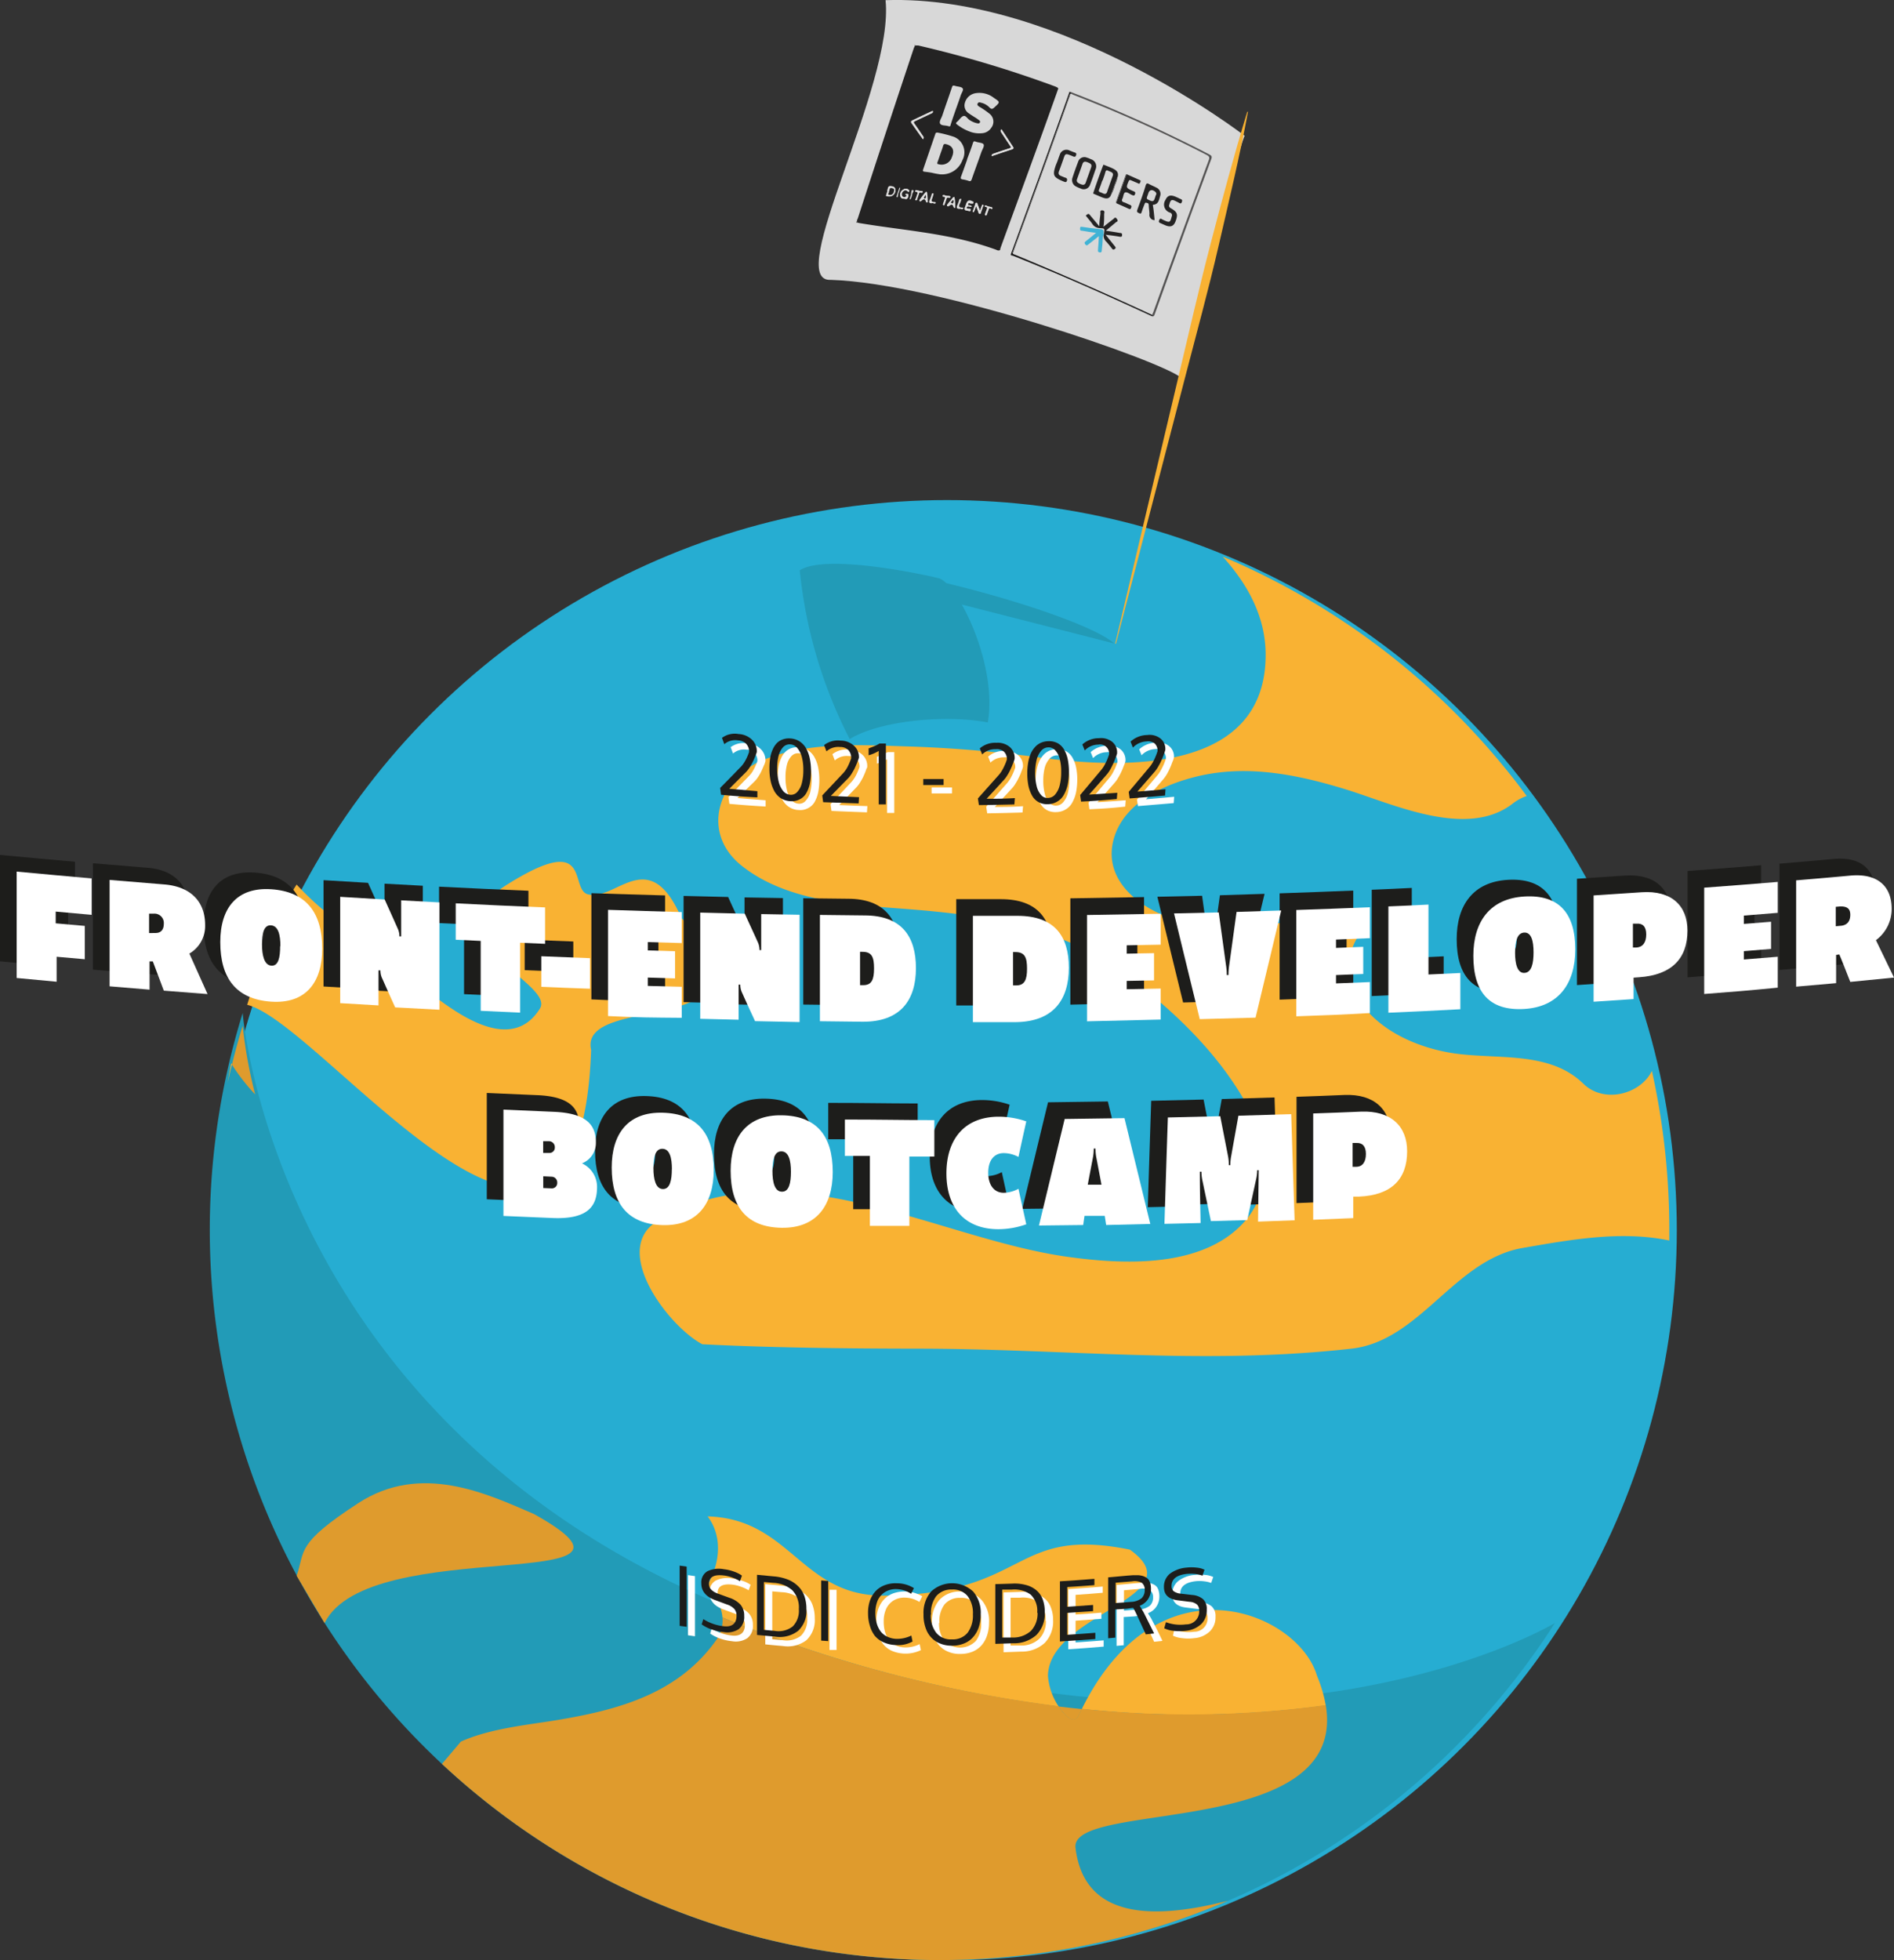 <svg id="Capa_1" data-name="Capa 1" xmlns="http://www.w3.org/2000/svg" viewBox="0 0 227.42 235.28"><rect x="0" y="0" width="227.42" height="235.28" fill="#333333" stroke="none"/><defs><style>.cls-1{fill:#26add2;}.cls-2{fill:#229bb7;}.cls-3{fill:#f9b233;}.cls-4{fill:#df9b2d;}.cls-5{fill:#d8d8d8;}.cls-6{fill:#242323;}.cls-7{fill:#545353;}.cls-8{fill:#100f0f;}.cls-9{fill:#e1e0e0;}.cls-10{fill:#40b3d5;}.cls-11{fill:#1d1d1b;}.cls-12{fill:#fff;}</style></defs><circle class="cls-1" cx="113.71" cy="147.65" r="87.63"/><path class="cls-2" d="M263.25,625.67a87.65,87.65,0,0,1-157.56-73.21s4,51.84,63.1,73.21S263.25,625.67,263.25,625.67Z" transform="translate(-76.55 -430.87)"/><path class="cls-3" d="M160.88,592.21c8.14.42,17.53.52,25.69.53,17.94,0,34.44,2,52.25,0,8.22-.92,12.33-10.6,20.47-12.07,5.77-1,11.89-2.13,17.7-.91,0-.43,0-.86,0-1.3a88,88,0,0,0-2.09-19.06c-1.34,2.78-5.74,4-8.25,1.52-4.12-4-10.48-2.83-15.73-3.66-4.25-.67-9-2.75-11.35-6.6a6.88,6.88,0,0,1,1.16-8.71l.16-.15a15.69,15.69,0,0,0-4-.57c-6.91-.05-13.35,2.16-20.15-.32-4-1.48-7.88-4.89-6.38-9.61,1.33-4.19,6.06-6.32,10-7.26,6-1.42,12-.2,17.74,1.56s14.58,6,20.1,1.71a5.57,5.57,0,0,1,1.67-.9,87.88,87.88,0,0,0-36.51-28.74c3.06,3.38,5.12,7.24,5.16,11.66.11,14.28-16.8,13.81-26.73,12.51a154.28,154.28,0,0,0-15.62-1.36c-5.88-.17-12.6-.69-18.15,1.68-5.32,2.28-7.33,8.71-2.41,12.62,5.76,4.57,14.1,4.71,21,5.29,8.91.75,17.53,2.2,24.89,7.62,5.33,3.93,10.41,8.67,13.92,14.33,2.95,4.75,4.62,11.27.28,15.78-5.08,5.3-14.36,4.84-21,3.91-15.66-2.19-33.82-13.37-49.16-4.32C149.78,580.82,156.8,590.06,160.88,592.21Z" transform="translate(-76.55 -430.87)"/><path class="cls-4" d="M140.67,612.59c-5.66-2.44-13.57-6.21-21.1-1.31s-6.36,5.68-7.4,8.72c.12.18,3.23,5.49,3.35,5.67C120.89,614.85,158.44,622.48,140.67,612.59Z" transform="translate(-76.55 -430.87)"/><path class="cls-3" d="M104.31,558.49c-.16.77-.29,1.54-.43,2.31.16-.73.34-1.45.52-2.18Z" transform="translate(-76.55 -430.87)"/><path class="cls-3" d="M147.53,556.89c-1.61-7.11,24.09-1,10.83-15.86-3.87-8.9-7.82-2-11.18-2.81-2.36-.55.66-7.69-9.71-1.2s5.84,11.79,3.91,14.9c-2.88,4.63-8,1.84-11.29-.47-5-3.54-10.06-7.45-14.78-11.41a35.47,35.47,0,0,1-3.14-3s-2.58,3.52-5.94,14.43C115.45,553.72,146.11,596.13,147.53,556.89Z" transform="translate(-76.55 -430.87)"/><path class="cls-3" d="M235.74,635.56a16.83,16.83,0,0,0-1.06-3.58c-2.23-7.6-19-14.64-28.23,4A121.45,121.45,0,0,0,235.74,635.56Z" transform="translate(-76.55 -430.87)"/><path class="cls-3" d="M203.67,635.69a7.64,7.64,0,0,1-1.29-3.71c.21-7.56,17.8-9.41,9.84-15.12-14.25-2.87-12,5.34-29.46,5.52-10,.11-11.24-9.22-21.24-9.51,1.84,2.44,1.51,5.77-.16,8.46A5.46,5.46,0,0,1,163.3,625c1.77.74,3.61,1.45,5.49,2.14A159,159,0,0,0,203.67,635.69Z" transform="translate(-76.55 -430.87)"/><path class="cls-4" d="M206.05,636.81c.13-.28.27-.54.4-.81-.91-.09-1.84-.2-2.78-.31C204.52,637,205.56,637.86,206.05,636.81Z" transform="translate(-76.55 -430.87)"/><path class="cls-4" d="M105.69,554c-.48,1.53-.9,3.08-1.29,4.65a24.3,24.3,0,0,0,2.79,3.58A57,57,0,0,1,105.69,554Z" transform="translate(-76.55 -430.87)"/><path class="cls-4" d="M143.89,637.24c-3.51.62-8.33,1-12,2.66l-2.27,2.68A87.66,87.66,0,0,0,224,659c-8.42,2.15-17.25,2.51-18.31-6.35-.69-5.8,32.78-.93,30.05-17.13a121.45,121.45,0,0,1-29.29.44c-.13.27-.27.53-.4.81-.49,1.05-1.53.22-2.38-1.12a159,159,0,0,1-34.88-8.51c-1.88-.69-3.72-1.4-5.49-2.14a4.07,4.07,0,0,1-.73,2.69C158.09,634,151.18,636,143.89,637.24Z" transform="translate(-76.55 -430.87)"/><path class="cls-5" d="M226,447.17s-22-17-43.12-16.28c1.07,10.22-12.36,33.91-6.57,33.57,12.81.4,40,9.83,42.08,11.77C218.43,476.23,225,449.14,226,447.17Z" transform="translate(-76.55 -430.87)"/><path class="cls-3" d="M210.45,508.13l7.59-32c1.27-5.33,2.48-10.67,3.87-16s2.8-10.59,4.4-15.84l.09,0c-1,5.39-2.29,10.72-3.52,16.06s-2.69,10.63-4.06,15.93l-8.27,31.83Z" transform="translate(-76.55 -430.87)"/><path class="cls-2" d="M172.58,499.32a56.48,56.48,0,0,0,6,20.26c3.42-2.14,11.27-3,16.58-2,1.24-7.16-3.88-17.17-6.05-17.34C189.16,500.21,175.94,497.15,172.58,499.32Z" transform="translate(-76.55 -430.87)"/><path class="cls-2" d="M210.36,508.11c-4.25-3.76-31.54-11-34.25-8.75" transform="translate(-76.55 -430.87)"/><path class="cls-2" d="M210.36,508.11" transform="translate(-76.55 -430.87)"/><path class="cls-2" d="M176.11,499.36" transform="translate(-76.55 -430.87)"/><g id="yCNl5o.tif"><path class="cls-6" d="M196.43,460.93c-.09,0-.19-.05-.28-.09-5.5-2-11-2.28-16.43-3.2l-.27-.06,0-.14c0-.1,0-.2.08-.3q3.36-10.35,6.74-20.47l.12-.29.08-.05.06,0,.28,0a135.26,135.26,0,0,1,16.47,4.93l.27.13,0,.07,0-.05c.15.11,0,.21,0,.29-2.29,6.47-4.59,12.68-6.89,19,0,.08,0,.24-.17.22v-.06Zm-7.93-9.31v0a9.12,9.12,0,0,0,.91.17,2.61,2.61,0,0,0,2.7-1.69,2,2,0,0,0-1-2.8,14.77,14.77,0,0,0-2-.52c-.18,0-.22.05-.26.19l-1.45,4.23c-.08.21,0,.26.17.28S188.22,451.56,188.5,451.62Zm4.68-4.89a3.18,3.18,0,0,0,1.28.13,1.43,1.43,0,0,0,1.12-.66,1.2,1.2,0,0,0-.19-1.66,10,10,0,0,0-1.28-.88c-.12-.09-.27-.19-.16-.38s.27-.12.41-.08a2,2,0,0,1,1,.57c.22.22.35.21.58,0,.71-.65.72-.64-.06-1.16a2.8,2.8,0,0,0-2.15-.56,1.58,1.58,0,0,0-1.31,1.12,1.12,1.12,0,0,0,.5,1.33c.23.17.48.32.72.47s.32.21.47.33a.2.2,0,0,1,.1.27c-.07.13-.19.12-.3.1a2.56,2.56,0,0,1-.93-.39c-.26-.15-.45-.56-.73-.49s-.49.45-.75.67-.14.26,0,.38A5.6,5.6,0,0,0,193.18,446.73Zm-1.76-3c.15-.44.32-.89.46-1.33s.4-.71.26-.92-.59-.2-.9-.3-.32,0-.4.21c-.37,1.11-.77,2.22-1.14,3.33-.11.33-.42.75-.26,1s.61.18.93.28.28,0,.34-.2C190.94,445.08,191.18,444.4,191.42,443.72Zm1.25,6.32c-.24.67-.47,1.34-.72,2-.07.2-.06.31.17.35a4.21,4.21,0,0,1,.74.18c.22.08.3,0,.37-.2.38-1.09.78-2.17,1.16-3.26.11-.31.37-.69.27-.91s-.61-.21-.92-.33-.3,0-.38.19C193.15,448.73,192.9,449.38,192.67,450Zm4.13-3.66c-.19.18-.06.3,0,.43.35.52.69,1.05,1.05,1.58.13.17.09.22-.1.28-.63.19-1.25.41-1.88.63-.14.05-.29.08-.25.31.82-.29,1.63-.56,2.43-.82.24-.07.2-.2.09-.35Zm-9.43,1.2c.17-.21.06-.31,0-.42-.34-.49-.68-1-1-1.45-.13-.17-.09-.24.12-.33l1.83-.86c.14-.07.32-.11.26-.35-.81.37-1.6.75-2.4,1.13-.21.1-.24.21-.12.37C186.46,446.3,186.9,446.93,187.37,447.58Zm6.38,8c.13.33.21.56.3.8,0,.06.06.14.15.13s.1-.09.13-.15l.25-.72c0-.08.08-.18,0-.21s-.13.09-.15.16-.12.31-.21.55l-.3-.79c0-.07,0-.15-.13-.15s-.11.08-.13.15l-.27.76c0,.07-.06.15,0,.18s.13-.05.15-.12Zm-10.63-1.83-.13.4c0,.09-.07.2,0,.22a1.05,1.05,0,0,0,.61,0,.76.76,0,0,0,.46-.71c0-.39-.31-.46-.62-.47s-.22.32-.33.47S183.13,453.75,183.12,453.78Zm2.18.37c-.15.19.3.1.06.3a.31.31,0,0,1-.46,0,.43.43,0,0,1,.09-.58.35.35,0,0,1,.5-.06c.06,0,.08.21.2.07s0-.17-.07-.23a.48.48,0,0,0-.61,0,.67.67,0,0,0-.37.64c0,.26.12.45.39.44s.34.1.43,0a.6.6,0,0,0,.16-.5C185.59,454.11,185.41,454.12,185.3,454.15Zm7.92,1.51c0-.09-.1-.09-.15-.12s-.35,0-.28-.22.24-.06.36-.07a.33.33,0,0,1,.14,0c.07,0,.13,0,.15-.08s0-.07-.08-.1c-.43-.24-.65-.16-.82.32a3.59,3.59,0,0,1-.12.35c-.12.23,0,.33.2.34s.38.21.48,0-.24-.12-.37-.17-.14-.1-.1-.21.11-.14.23-.11S193.07,455.77,193.22,455.66Zm-5.29-.59c0-.35,0-.7-.05-1,0-.16-.15-.12-.24,0s-.42.54-.63.81c0,.05-.1.12,0,.16s.12,0,.19-.05c.3-.26.45-.23.57.1,0,.06,0,.1.11.11A.08.08,0,0,0,187.93,455.07Zm3.31.64c0-.35,0-.68-.05-1s-.13-.17-.25,0l-.63.78s-.1.1,0,.15.11,0,.17,0c.36-.26.46-.24.59.11,0,.06.05.11.12.11S191.25,455.75,191.24,455.71Zm-1-1.32-.32-.07c-.06,0-.13,0-.16.06s0,.12.09.12c.32,0,.19.2.13.38s-.12.33-.17.5,0,.12.05.14.11,0,.13-.11l.21-.61c0-.09,0-.2.19-.19s.24.11.28-.06-.16-.09-.25-.13A1.13,1.13,0,0,0,190.21,454.39Zm5.06,1.29c-.1,0-.19-.07-.29-.09s-.15-.07-.19,0,0,.13.11.14c.23,0,.17.18.12.32s-.14.36-.2.54,0,.12.06.15.11,0,.14-.09.15-.4.22-.61,0-.17.17-.14.24.14.28,0-.19-.12-.28-.18Zm-8.34-1.89-.31-.06c-.07,0-.16,0-.19.07s0,.12.12.12.19.11.12.27-.12.34-.17.51-.13.22,0,.23.14-.13.17-.22.13-.36.18-.54.08-.18.22-.16.2.07.23-.08-.11-.09-.19-.11A1.33,1.33,0,0,0,186.93,453.79Zm1.49,1.47.11,0c.12,0,.27.15.34,0s-.17-.11-.28-.12-.27-.11-.17-.33a5.62,5.62,0,0,0,.19-.58c0-.06,0-.12,0-.13s-.12,0-.15.1a4.83,4.83,0,0,1-.22.64C188.05,455.14,188.13,455.28,188.42,455.26Zm3.31.66a1.31,1.31,0,0,0,.22,0c.08,0,.19.12.24,0s-.11-.11-.18-.12c-.36,0-.37-.19-.24-.46a2.35,2.35,0,0,0,.15-.42c0-.07.05-.15,0-.17s-.12.06-.15.13a5.12,5.12,0,0,1-.21.59C191.35,455.79,191.45,455.92,191.73,455.92Zm-5.8-1.75-.16.5c0,.06-.05.13,0,.15s.11-.05.13-.11a2.32,2.32,0,0,0,.15-.47c0-.19.3-.46.08-.54S186,454,185.93,454.17Zm-1.48-.17.15-.48s0-.1,0-.11-.1,0-.11.09c-.11.31-.22.63-.32.95,0,.05,0,.1.05.11s.09,0,.11-.08S184.39,454.16,184.45,454Z" transform="translate(-76.55 -430.87)"/><path class="cls-7" d="M204.92,442c0-.07,0-.14.09-.12a1.42,1.42,0,0,1,.29.1,167.08,167.08,0,0,1,16.44,7.42c.31.16.36.27.25.56q-3.41,9.21-6.79,18.63c-.09.25-.17.32-.47.18-5.5-2.55-11-5-16.56-7.2-.09,0-.23,0-.27-.17l.43.16c5.43,2.19,10.87,4.59,16.29,7.08a1,1,0,0,0,.28.12c.17,0,0-.09,0-.12s.1-.22.14-.33q3.33-9.23,6.67-18.27c.11-.32,0-.42-.28-.58a163,163,0,0,0-15.95-7.19l-.34-.16C205.11,442,205,442,204.92,442Z" transform="translate(-76.55 -430.87)"/><path class="cls-8" d="M214.92,468.68s.15.14,0,.12a1,1,0,0,1-.28-.12c-5.42-2.49-10.86-4.89-16.29-7.08l-.43-.16a2.17,2.17,0,0,1,.07-.24c2.29-6.29,4.58-12.51,6.87-19a1.67,1.67,0,0,1,.08-.2c.12-.06.19,0,.24.11h-.09c-.14.1-.15.27-.21.41-2.21,6.24-4.43,12.28-6.65,18.36,0,.12-.13.23-.08.37s.17.15.27.19C203.91,463.72,209.43,466.13,214.92,468.68Z" transform="translate(-76.55 -430.87)"/><path class="cls-6" d="M186.37,436.31c0-.09.07-.05.11,0l-.06,0Z" transform="translate(-76.55 -430.87)"/><path class="cls-8" d="M203.57,441.42l0,.05,0-.07Z" transform="translate(-76.55 -430.87)"/><path class="cls-8" d="M186.37,436.31l0,0-.08.05Z" transform="translate(-76.55 -430.87)"/><path class="cls-8" d="M179.4,457.44l0,.14h0l-.06-.06Z" transform="translate(-76.55 -430.87)"/><path class="cls-8" d="M196.43,460.93l.06,0V461Z" transform="translate(-76.55 -430.87)"/><path class="cls-6" d="M179.38,457.52l.06.06C179.39,457.59,179.35,457.6,179.38,457.52Z" transform="translate(-76.55 -430.87)"/><path class="cls-9" d="M196.8,446.38l1.36,2.06c.11.15.15.28-.09.35-.8.26-1.61.53-2.43.82,0-.23.11-.26.25-.31.63-.22,1.25-.44,1.88-.63.19-.06.23-.11.1-.28-.36-.53-.7-1.06-1.05-1.58C196.74,446.68,196.61,446.56,196.8,446.38Z" transform="translate(-76.55 -430.87)"/><path class="cls-9" d="M187.37,447.58c-.47-.65-.91-1.28-1.37-1.91-.12-.16-.09-.27.12-.37.8-.38,1.59-.76,2.4-1.13.06.24-.12.28-.26.35l-1.83.86c-.21.09-.25.16-.12.33.36.47.7,1,1,1.45C187.43,447.27,187.54,447.37,187.37,447.58Z" transform="translate(-76.55 -430.87)"/><path class="cls-9" d="M193.75,455.61l-.21.59c0,.07-.06.15-.15.12s-.07-.11,0-.18l.27-.76c0-.07,0-.16.13-.15s.1.08.13.15l.3.79c.09-.24.14-.4.21-.55s0-.19.15-.16.07.13,0,.21l-.25.72c0,.06,0,.15-.13.15s-.12-.07-.15-.13C194,456.17,193.88,455.94,193.75,455.61Z" transform="translate(-76.55 -430.87)"/><path class="cls-9" d="M183.12,453.78s0-.06,0-.08,0-.48.33-.47.6.08.62.47a.76.76,0,0,1-.46.71,1.05,1.05,0,0,1-.61,0c-.11,0-.07-.13,0-.22Zm.16.06c.11.11-.28.36.06.42a.45.45,0,0,0,.53-.35c.08-.25,0-.41-.24-.46S183.42,453.7,183.28,453.84Z" transform="translate(-76.55 -430.87)"/><path class="cls-9" d="M185.3,454.15c.11,0,.29,0,.32.06a.6.6,0,0,1-.16.5c-.09.09-.28,0-.43,0s-.38-.18-.39-.44a.67.67,0,0,1,.37-.64.48.48,0,0,1,.61,0c.06.06.16.13.07.23s-.14,0-.2-.07a.35.35,0,0,0-.5.06.43.43,0,0,0-.09.58.31.31,0,0,0,.46,0C185.6,454.25,185.15,454.34,185.3,454.15Z" transform="translate(-76.55 -430.87)"/><path class="cls-9" d="M193.22,455.66c-.15.11-.26,0-.36,0s-.19,0-.23.11,0,.17.1.21.43,0,.37.17-.31,0-.48,0-.32-.11-.2-.34a3.59,3.59,0,0,0,.12-.35c.17-.48.39-.56.82-.32,0,0,.09.05.08.1s-.08.09-.15.08a.33.33,0,0,0-.14,0c-.12,0-.28-.18-.36.07s.18.16.28.22S193.19,455.57,193.22,455.66Z" transform="translate(-76.55 -430.87)"/><path class="cls-9" d="M187.93,455.07a.08.08,0,0,1-.09.09c-.07,0-.09-.05-.11-.11-.12-.33-.27-.36-.57-.1-.07.06-.13.1-.19.05s0-.11,0-.16c.21-.27.41-.55.63-.81s.22-.16.24,0C187.91,454.37,187.91,454.72,187.93,455.07Zm-.24-.82c-.09.12-.27.2-.23.35s.19.07.22,0S187.72,454.38,187.69,454.25Z" transform="translate(-76.55 -430.87)"/><path class="cls-9" d="M191.24,455.71s0,.08-.08.08-.09-.05-.12-.11c-.13-.35-.23-.37-.59-.11-.06,0-.11.07-.17,0s0-.11,0-.15l.63-.78c.12-.14.23-.15.25,0S191.23,455.36,191.24,455.71Zm-.5-.5c.09.05.22.12.28,0a.32.32,0,0,0,0-.38C190.9,455,190.78,455.07,190.74,455.21Z" transform="translate(-76.55 -430.87)"/><path class="cls-9" d="M190.21,454.38l.18,0c.09,0,.27,0,.25.13s-.18.07-.28.06-.15.1-.19.19l-.21.61c0,.06-.05.12-.13.11s-.07-.08-.05-.14.11-.34.17-.5.19-.38-.13-.38c-.08,0-.11-.05-.09-.12s.1-.07.16-.06Z" transform="translate(-76.55 -430.87)"/><path class="cls-9" d="M195.27,455.68l.14,0c.09.06.3,0,.28.18s-.19,0-.28,0-.14.07-.17.14-.15.41-.22.61-.07.11-.14.09-.08-.09-.06-.15.13-.36.2-.54.11-.28-.12-.32c-.07,0-.16-.05-.11-.14s.13,0,.19,0S195.17,455.65,195.27,455.68Z" transform="translate(-76.55 -430.87)"/><path class="cls-9" d="M186.93,453.79a1.33,1.33,0,0,1,.21,0c.08,0,.21,0,.19.11s-.15.09-.23.08-.18,0-.22.16-.11.36-.18.54,0,.24-.17.22-.05-.15,0-.23.11-.34.17-.51.08-.27-.12-.27-.16,0-.12-.12.12-.08.19-.07Z" transform="translate(-76.55 -430.87)"/><path class="cls-9" d="M188.42,455.26c-.29,0-.37-.12-.22-.44a4.83,4.83,0,0,0,.22-.64c0-.07.07-.12.15-.1s.06.07,0,.13a5.62,5.62,0,0,1-.19.58c-.1.22,0,.31.17.33s.33,0,.28.12-.22,0-.34,0Z" transform="translate(-76.55 -430.87)"/><path class="cls-9" d="M191.73,455.92c-.28,0-.38-.13-.22-.45a5.12,5.12,0,0,0,.21-.59c0-.07.06-.15.15-.13s.08.1,0,.17a2.35,2.35,0,0,1-.15.42c-.13.27-.12.45.24.46.07,0,.21,0,.18.12s-.16.05-.24,0A1.31,1.31,0,0,1,191.73,455.92Z" transform="translate(-76.55 -430.87)"/><path class="cls-7" d="M205.07,442.16a2.17,2.17,0,0,1-.07.24c-2.24,6.33-4.49,12.45-6.74,18.61,0,.1-.09.2-.13.29,0-.14,0-.25.08-.37,2.22-6.08,4.44-12.12,6.65-18.36C204.92,442.43,204.93,442.26,205.07,442.16Z" transform="translate(-76.55 -430.87)"/><path class="cls-6" d="M189.48,449.31c.1-.3.22-.59.3-.89s.19-.29.42-.23c.73.19,1,.73.65,1.53a1.29,1.29,0,0,1-1.6.86c-.14,0-.19-.09-.13-.25C189.25,450,189.36,449.65,189.48,449.31Z" transform="translate(-76.55 -430.87)"/><path class="cls-6" d="M183.28,453.84c.14-.14,0-.46.35-.39s.32.21.24.46a.45.45,0,0,1-.53.35C183,454.2,183.39,454,183.28,453.84Z" transform="translate(-76.55 -430.87)"/><path class="cls-6" d="M187.69,454.25c0,.13.11.26,0,.39s-.21,0-.22,0S187.6,454.37,187.69,454.25Z" transform="translate(-76.55 -430.87)"/><path class="cls-6" d="M190.74,455.21c0-.14.16-.23.24-.35a.32.32,0,0,1,0,.38C191,455.33,190.83,455.26,190.74,455.21Z" transform="translate(-76.55 -430.87)"/><path class="cls-6" d="M207.78,452.12c-.11.3-.21.6-.33.89a.8.8,0,0,1-1.13.49,3.54,3.54,0,0,1-.53-.23.86.86,0,0,1-.46-1.08c.21-.65.44-1.29.68-1.92a.78.78,0,0,1,1.05-.48,2.58,2.58,0,0,1,.46.18.9.9,0,0,1,.57,1.25Zm-.54-.24.33-.93c.13-.37-.13-.48-.4-.59s-.52-.16-.64.18c-.21.61-.43,1.21-.65,1.82-.13.36.13.48.4.6s.52.16.64-.18S207.13,452.18,207.24,451.88Z" transform="translate(-76.55 -430.87)"/><path class="cls-6" d="M209.11,459a1,1,0,0,0,0-.1c.08-.61.12-.62-.5-.65a1.08,1.08,0,0,1-.91-.52c-.18-.27-.41-.52-.62-.78s-.16-.21,0-.33.24-.08.35.07l1.12,1.34c0-.57.09-1.06.14-1.54,0-.15-.09-.41.24-.37s.21.29.2.45c0,.49,0,1-.09,1.52.44-.34.82-.65,1.21-.94.11-.09.2-.3.41,0s0,.31-.13.41l-1.2,1c.61.09,1.15.17,1.67.27.11,0,.27,0,.28.18s0,.32-.29.27c-.54-.1-1.08-.16-1.69-.24l1.11,1.38c.1.13.16.21,0,.33s-.24.09-.35-.06-.42-.53-.64-.78a1,1,0,0,1-.35-.83Z" transform="translate(-76.55 -430.87)"/><path class="cls-6" d="M215.19,457.29a.62.62,0,0,1-.62-.73c0-.31-.07-.65-.08-1s-.12-.29-.28-.35-.21.11-.25.21c-.11.28-.22.56-.31.85s-.14.27-.38.16-.21-.22-.15-.4c.36-1,.72-1.94,1-2.92.09-.25.19-.27.42-.14s.57.26.84.41a.82.82,0,0,1,.48,1c-.14.44-.19,1-.8,1.06-.14,0-.06.16-.05.25C215.1,456.28,215.14,456.78,215.19,457.29Zm.08-2.78c0-.19.28-.37,0-.62s-.65-.32-.82.13l-.09.27c-.17.46-.17.45.31.66S215.15,454.77,215.27,454.51Z" transform="translate(-76.55 -430.87)"/><path class="cls-6" d="M209.91,454.36c-.19.38-.53.37-.88.25s-.77-.32-1.16-.48l-.05-.09c.38-1.14.78-2.27,1.21-3.38l.09,0c.37.15.74.28,1.1.46s.63.41.56.85Zm-1-1.82c-.13.37-.25.74-.4,1.1-.06.17,0,.25.15.3a3.68,3.68,0,0,1,.35.15c.23.1.39.05.47-.18.22-.65.45-1.29.68-1.93.09-.23,0-.38-.23-.48l-.35-.15c-.16-.09-.24,0-.29.12C209.2,451.83,209.07,452.18,208.94,452.54Z" transform="translate(-76.55 -430.87)"/><path class="cls-6" d="M213.5,452.59a.41.41,0,0,1-.1.27l-.11.05-.91-.39c-.16-.07-.23-.07-.31.1-.33.79-.34.79.53,1.18.16.07.33.1.24.36s-.22.17-.4.1-.58-.39-.79-.29-.2.49-.32.73-.08.37.2.46.45.21.67.29.24.17.17.36-.16.18-.33.1c-.48-.23-1-.44-1.47-.66.42-1.16.83-2.32,1.25-3.47l1.62.72Z" transform="translate(-76.55 -430.87)"/><path class="cls-6" d="M218,454.61a2.3,2.3,0,0,0,.32.15c.2.08.2.19.14.35s-.13.23-.32.12a3.84,3.84,0,0,0-.35-.18c-.66-.37-.7-.09-.86.45-.05.17.08.3.25.39.75.43.84.74.5,1.6-.24.58-.64.69-1.32.37l-.43-.19c-.16-.07-.29-.12-.2-.35s.17-.25.37-.12a.61.61,0,0,0,.14.07c.75.35.82.32,1-.41a.33.33,0,0,0-.19-.47,1,1,0,0,1-.56-1.52c.25-.56.63-.67,1.34-.33Z" transform="translate(-76.55 -430.87)"/><path class="cls-10" d="M209.11,459c-.18.17-.13.41-.16.62,0,.44-.07.89-.11,1.33,0,.17-.07.25-.26.21s-.21-.11-.19-.28c.05-.53.07-1.06.11-1.67l-1.27,1c-.11.09-.2.19-.36,0s-.08-.28.06-.39c.39-.3.76-.61,1.23-1-.61-.08-1.13-.16-1.64-.25-.12,0-.29,0-.28-.22s0-.3.27-.25c.72.12,1.44.2,2.16.28.31,0,.43.14.37.44,0,.07,0,.15.07.19Z" transform="translate(-76.55 -430.87)"/><path class="cls-6" d="M203.49,450.3c.11-.29.2-.58.31-.85a.83.83,0,0,1,1.19-.51c.19.07.38.16.57.22s.27.12.2.34-.19.22-.39.13c-1-.42-.89-.35-1.2.52-.15.41-.29.83-.45,1.23s0,.52.3.64c.15.05.28.13.43.17s.29.13.21.37-.23.16-.39.1c-1.26-.52-1.37-.73-.93-2Z" transform="translate(-76.55 -430.87)"/><path class="cls-7" d="M211.82,451.78c-.42,1.15-.83,2.31-1.25,3.47-.07-.07,0-.14,0-.2l1.12-3.12C211.71,451.87,211.71,451.78,211.82,451.78Z" transform="translate(-76.55 -430.87)"/><path class="cls-7" d="M209.91,454.36l.87-2.42a4.16,4.16,0,0,1-.36,1.18A4.83,4.83,0,0,1,209.91,454.36Z" transform="translate(-76.55 -430.87)"/><path class="cls-8" d="M213.29,452.91l.11-.05C213.39,452.93,213.35,452.94,213.29,452.91Z" transform="translate(-76.55 -430.87)"/><path class="cls-8" d="M213.5,452.59l-.06-.09C213.49,452.51,213.53,452.54,213.5,452.59Z" transform="translate(-76.55 -430.87)"/><path class="cls-8" d="M209.12,450.63l-.09,0C209,450.6,209.08,450.6,209.12,450.63Z" transform="translate(-76.55 -430.87)"/><path class="cls-8" d="M207.82,454l.05.09C207.82,454.12,207.79,454.1,207.82,454Z" transform="translate(-76.55 -430.87)"/></g><path class="cls-11" d="M81.35,543.7v3l-4.8-.45V533.48c3.62.34,5.43.5,9,.82v4.37l-4.31-.39v1.41l3.49.31v4Z" transform="translate(-76.55 -430.87)"/><path class="cls-11" d="M94.22,547.77l-1.32-3.51h-.39v3.39l-4.8-.4V534.48l6.53.54c3.24.25,4.94,2.09,4.94,4.87a3.83,3.83,0,0,1-1.89,3.43l2.18,4.86Zm-1-6.92c.66,0,1-.39,1-1.14A1.12,1.12,0,0,0,93,538.53l-.55,0v2.33Z" transform="translate(-76.55 -430.87)"/><path class="cls-11" d="M101,541.94c0-4.1,2-6.62,6.13-6.34s6.11,2.75,6.11,7.12c0,4.09-2,6.66-6.15,6.37S101,546.31,101,541.94Zm7.22.49c0-1.36-.26-2.44-1.13-2.5s-1.08,1-1.08,2.29.26,2.49,1.12,2.55S108.19,543.76,108.19,542.43Z" transform="translate(-76.55 -430.87)"/><path class="cls-11" d="M122,549.78c-.62-1.37-.93-2.06-1.54-3.44a2.16,2.16,0,0,1-.23-1H120v4.2l-4.6-.27V536.51l5.34.32c.62,1.37.93,2.06,1.54,3.43a2.23,2.23,0,0,1,.23,1h.21v-4.33l4.6.25v12.88Z" transform="translate(-76.55 -430.87)"/><path class="cls-11" d="M132.27,550.19V541.8l-3-.14v-4.37c4.29.22,6.44.31,10.73.49v4.37l-3-.13v8.39Z" transform="translate(-76.55 -430.87)"/><path class="cls-11" d="M139.55,547.31v-3.67l5.84.23v3.67C143.05,547.46,141.88,547.41,139.55,547.31Z" transform="translate(-76.55 -430.87)"/><path class="cls-11" d="M147.56,550.82V538.07c3.54.12,5.31.17,8.85.27v3.72l-4.07-.12v1l3.27.1v3.26l-3.27-.1v1l4.07.11v3.72C152.87,551,151.1,551,147.56,550.82Z" transform="translate(-76.55 -430.87)"/><path class="cls-11" d="M165.21,551.43c-.62-1.35-.93-2-1.54-3.38a2.15,2.15,0,0,1-.23-1h-.2v4.21l-4.61-.11V538.4l5.35.13c.61,1.35.92,2,1.54,3.37a2.33,2.33,0,0,1,.23,1h.2v-4.32l4.61.08v12.88Z" transform="translate(-76.55 -430.87)"/><path class="cls-11" d="M173,551.44V538.68l5.35.06c4.47,0,6.18,2.53,6.18,6.33s-1.82,6.47-6.44,6.43Zm5.21-4.33c1,0,1.29-.66,1.29-2s-.24-2-1.39-2h-.29v4Z" transform="translate(-76.55 -430.87)"/><path class="cls-11" d="M191.37,551.55V538.79l5.35,0c4.47,0,6.17,2.44,6.17,6.23s-1.81,6.5-6.44,6.53Zm5.21-4.41c1,0,1.29-.68,1.29-2s-.24-2-1.4-2h-.28v4Z" transform="translate(-76.55 -430.87)"/><path class="cls-11" d="M205.07,551.45V538.69l8.85-.15v3.71l-4.08.08v1l3.28-.06v3.27l-3.28.06v1l4.08-.08v3.72Z" transform="translate(-76.55 -430.87)"/><path class="cls-11" d="M218.61,551.19c-1.24-5.07-1.86-7.61-3.09-12.69l5.37-.12c.35,2.56.53,3.84.88,6.4a7.2,7.2,0,0,1,.08,1.12h.21a7.33,7.33,0,0,1,.08-1.13c.36-2.58.53-3.87.89-6.45l5.36-.17c-1.23,5.15-1.85,7.72-3.08,12.86Z" transform="translate(-76.55 -430.87)"/><path class="cls-11" d="M230.2,550.85V538.09c3.54-.12,5.31-.19,8.84-.33v3.71l-4.07.17v1l3.27-.13v3.26l-3.27.13v1l4.07-.16v3.72C235.51,550.66,233.74,550.73,230.2,550.85Z" transform="translate(-76.55 -430.87)"/><path class="cls-11" d="M241.26,550.42V537.66c1.93-.08,2.89-.12,4.81-.22v8.39l3.83-.18V550C246.44,550.19,244.72,550.27,241.26,550.42Z" transform="translate(-76.55 -430.87)"/><path class="cls-11" d="M251.46,543.59c0-4.11,2-6.88,6.14-7.12s6.1,2,6.1,6.35c0,4.09-2,6.91-6.14,7.15S251.46,548,251.46,543.59Zm7.23-.42c0-1.37-.27-2.42-1.13-2.37s-1.09,1.11-1.09,2.43.27,2.46,1.13,2.41S258.69,544.49,258.69,543.17Z" transform="translate(-76.55 -430.87)"/><path class="cls-11" d="M265.9,549.1V536.34l5.75-.38c3.59-.25,5.52,1.6,5.52,4.6,0,3.35-1.89,5.33-5.79,5.6l-.68.05v2.57Zm5.15-6.51c.78-.05,1.17-.63,1.17-1.57s-.43-1.34-1.13-1.29l-.47,0v2.86Z" transform="translate(-76.55 -430.87)"/><path class="cls-11" d="M279.18,548.17V535.41c3.53-.26,5.3-.4,8.83-.69v3.71l-4.07.33v1l3.27-.26v3.26l-3.27.27v1l4.07-.33v3.71C284.48,547.76,282.71,547.9,279.18,548.17Z" transform="translate(-76.55 -430.87)"/><path class="cls-11" d="M296.72,546.72c-.52-1.32-.78-2-1.31-3.29l-.39.05v3.39l-4.8.42V534.53c2.61-.22,3.92-.33,6.52-.57,3.25-.29,4.95,1.26,4.95,4a4.65,4.65,0,0,1-1.89,3.75c.87,1.8,1.31,2.7,2.17,4.49Zm-1-6.75c.66-.12,1-.55,1-1.31s-.41-1-1.19-1l-.55.05v2.33Z" transform="translate(-76.55 -430.87)"/><path class="cls-11" d="M135,574.81V562.05l6,.26c4.09.16,5.1,1.66,5.1,3.68a2.63,2.63,0,0,1-1.67,2.51,3.11,3.11,0,0,1,1.81,2.83c0,2.16-.93,3.91-5.33,3.73Zm5.49-7.56a.64.64,0,0,0,.68-.67.71.71,0,0,0-.68-.74l-.72,0v1.41Zm.29,4.25a.64.64,0,0,0,.68-.68.69.69,0,0,0-.68-.72l-1-.05v1.41Z" transform="translate(-76.55 -430.87)"/><path class="cls-11" d="M148,569c0-4.1,2-6.7,6.14-6.58s6.11,2.51,6.11,6.88c0,4.08-2,6.73-6.15,6.61S148,573.35,148,569Zm7.23.21c0-1.37-.26-2.44-1.13-2.46s-1.09,1-1.09,2.33.27,2.48,1.13,2.5S155.22,570.51,155.22,569.19Z" transform="translate(-76.55 -430.87)"/><path class="cls-11" d="M162.28,569.39c0-4.11,2-6.73,6.15-6.66s6.11,2.44,6.11,6.81c0,4.08-2,6.76-6.15,6.69S162.28,573.76,162.28,569.39Zm7.24.12c0-1.37-.27-2.43-1.13-2.45s-1.09,1-1.09,2.35.26,2.47,1.13,2.49S169.52,570.84,169.52,569.51Z" transform="translate(-76.55 -430.87)"/><path class="cls-11" d="M179,576v-8.39l-3,0v-4.37c4.29,0,6.44.06,10.74.07v4.37h-3V576Z" transform="translate(-76.55 -430.87)"/><path class="cls-11" d="M197.78,575.81a10,10,0,0,1-3.35.59c-4,0-6.24-2.54-6.24-6.69s2.21-6.79,6.24-6.81a10,10,0,0,1,3.35.56c-.38,1.7-.57,2.56-.94,4.27a3.77,3.77,0,0,0-1.77-.46c-1.16,0-1.86.88-1.86,2.35s.7,2.41,1.86,2.41a3.9,3.9,0,0,0,1.77-.48C197.21,573.25,197.4,574.1,197.78,575.81Z" transform="translate(-76.55 -430.87)"/><path class="cls-11" d="M207.37,575.9l-.17-1.1-2.43,0-.16,1.1-5.31.06c1.24-5.12,1.85-7.67,3.09-12.79l7.18-.1,3.1,12.7Zm-1.16-8a5.76,5.76,0,0,1-.12-1.18h-.21a5.86,5.86,0,0,1-.12,1.19l-.6,3.15,1.65,0Z" transform="translate(-76.55 -430.87)"/><path class="cls-11" d="M225.61,575.49l.08-6.17h-.18a5.41,5.41,0,0,1-.15,1.16l-1.05,4.83-4.36.12-1-4.77a5.34,5.34,0,0,1-.14-1.16h-.19c0,2.46.05,3.69.09,6.16l-4.34.1c.16-5.11.24-7.66.41-12.77l6.29-.15c.37,1.91.56,2.86.93,4.77a5.48,5.48,0,0,1,.1,1.1h.18a5.63,5.63,0,0,1,.11-1.11c.34-1.93.52-2.89.86-4.82l6.34-.19c.16,5.09.24,7.64.41,12.74Z" transform="translate(-76.55 -430.87)"/><path class="cls-11" d="M232.23,575.27V562.51c2.3-.08,3.45-.12,5.75-.22,3.6-.14,5.53,1.76,5.53,4.76,0,3.35-1.89,5.28-5.79,5.44l-.68,0v2.58Zm5.16-6.36c.78,0,1.17-.6,1.17-1.54s-.43-1.35-1.13-1.32l-.47,0v2.86Z" transform="translate(-76.55 -430.87)"/><path class="cls-12" d="M83.35,545.7v3l-4.8-.45V535.48c3.62.34,5.43.5,9,.82v4.37l-4.31-.39v1.41l3.49.31v4Z" transform="translate(-76.55 -430.87)"/><path class="cls-12" d="M96.22,549.77l-1.32-3.51h-.39v3.39l-4.8-.4V536.48l6.53.54c3.24.25,4.94,2.09,4.94,4.87a3.83,3.83,0,0,1-1.89,3.43l2.18,4.86Zm-1-6.92c.66,0,1-.39,1-1.14A1.12,1.12,0,0,0,95,540.53l-.55,0v2.33Z" transform="translate(-76.55 -430.87)"/><path class="cls-12" d="M103,543.94c0-4.1,2-6.62,6.13-6.34s6.11,2.75,6.11,7.12c0,4.09-2,6.66-6.15,6.37S103,548.31,103,543.94Zm7.22.49c0-1.36-.26-2.44-1.13-2.5s-1.08,1-1.08,2.29.26,2.49,1.12,2.55S110.19,545.76,110.19,544.43Z" transform="translate(-76.55 -430.87)"/><path class="cls-12" d="M124,551.78c-.62-1.37-.93-2.06-1.54-3.44a2.16,2.16,0,0,1-.23-1H122v4.2l-4.6-.27V538.51l5.34.32c.62,1.37.93,2.06,1.54,3.43a2.23,2.23,0,0,1,.23,1h.21v-4.33l4.6.25v12.88Z" transform="translate(-76.55 -430.87)"/><path class="cls-12" d="M134.27,552.19V543.8l-3-.14v-4.37c4.29.22,6.44.31,10.73.49v4.37l-3-.13v8.39Z" transform="translate(-76.55 -430.87)"/><path class="cls-12" d="M141.55,549.31v-3.67l5.84.23v3.67C145.05,549.46,143.88,549.41,141.55,549.31Z" transform="translate(-76.55 -430.87)"/><path class="cls-12" d="M149.56,552.82V540.07c3.54.12,5.31.17,8.85.27v3.72l-4.07-.12v1l3.27.1v3.26l-3.27-.1v1l4.07.11v3.72C154.87,553,153.1,553,149.56,552.82Z" transform="translate(-76.55 -430.87)"/><path class="cls-12" d="M167.21,553.43c-.62-1.35-.93-2-1.54-3.38a2.15,2.15,0,0,1-.23-1h-.2v4.21l-4.61-.11V540.4l5.35.13c.61,1.35.92,2,1.54,3.37a2.33,2.33,0,0,1,.23,1h.2v-4.32l4.61.08v12.88Z" transform="translate(-76.55 -430.87)"/><path class="cls-12" d="M175,553.44V540.68l5.35.06c4.47,0,6.18,2.53,6.18,6.33s-1.82,6.47-6.44,6.43Zm5.21-4.33c1,0,1.29-.66,1.29-2s-.24-2-1.39-2h-.29v4Z" transform="translate(-76.55 -430.87)"/><path class="cls-12" d="M193.37,553.55V540.79l5.35,0c4.47,0,6.17,2.44,6.17,6.23s-1.81,6.5-6.44,6.53Zm5.21-4.41c1,0,1.29-.68,1.29-2s-.24-2-1.4-2h-.28v4Z" transform="translate(-76.55 -430.87)"/><path class="cls-12" d="M207.07,553.45V540.69l8.85-.15v3.71l-4.08.08v1l3.28-.06v3.27l-3.28.06v1l4.08-.08v3.72Z" transform="translate(-76.55 -430.87)"/><path class="cls-12" d="M220.61,553.19c-1.24-5.07-1.86-7.61-3.09-12.69l5.37-.12c.35,2.56.53,3.84.88,6.4a7.2,7.2,0,0,1,.08,1.12h.21a7.33,7.33,0,0,1,.08-1.13c.36-2.58.53-3.87.89-6.45l5.36-.17c-1.23,5.15-1.85,7.72-3.08,12.86Z" transform="translate(-76.55 -430.87)"/><path class="cls-12" d="M232.2,552.85V540.09c3.54-.12,5.31-.19,8.84-.33v3.71l-4.07.17v1l3.27-.13v3.26l-3.27.13v1l4.07-.16v3.72C237.51,552.66,235.74,552.73,232.2,552.85Z" transform="translate(-76.55 -430.87)"/><path class="cls-12" d="M243.26,552.42V539.66c1.93-.08,2.89-.12,4.81-.22v8.39l3.83-.18V552C248.44,552.19,246.72,552.27,243.26,552.42Z" transform="translate(-76.55 -430.87)"/><path class="cls-12" d="M253.46,545.59c0-4.11,2-6.88,6.14-7.12s6.1,2,6.1,6.35c0,4.09-2,6.91-6.14,7.15S253.46,550,253.46,545.59Zm7.23-.42c0-1.37-.27-2.42-1.13-2.37s-1.09,1.11-1.09,2.43.27,2.46,1.13,2.41S260.69,546.49,260.69,545.17Z" transform="translate(-76.55 -430.87)"/><path class="cls-12" d="M267.9,551.1V538.34l5.75-.38c3.59-.25,5.52,1.6,5.52,4.6,0,3.35-1.89,5.33-5.79,5.6l-.68.05v2.57Zm5.15-6.51c.78-.05,1.17-.63,1.17-1.57s-.43-1.34-1.13-1.29l-.47,0v2.86Z" transform="translate(-76.55 -430.87)"/><path class="cls-12" d="M281.18,550.17V537.41c3.53-.26,5.3-.4,8.83-.69v3.71l-4.07.33v1l3.27-.26v3.26l-3.27.27v1l4.07-.33v3.71C286.48,549.76,284.71,549.9,281.18,550.17Z" transform="translate(-76.55 -430.87)"/><path class="cls-12" d="M298.72,548.72c-.52-1.32-.78-2-1.31-3.29l-.39.05v3.39l-4.8.42V536.53c2.61-.22,3.92-.33,6.52-.57,3.25-.29,4.95,1.26,4.95,4a4.65,4.65,0,0,1-1.89,3.75c.87,1.8,1.31,2.7,2.17,4.49Zm-1-6.75c.66-.12,1-.55,1-1.31s-.41-1-1.19-1l-.55.05v2.33Z" transform="translate(-76.55 -430.87)"/><path class="cls-12" d="M137,576.81V564.05l6,.26c4.09.16,5.1,1.66,5.1,3.68a2.63,2.63,0,0,1-1.67,2.51,3.11,3.11,0,0,1,1.81,2.83c0,2.16-.93,3.91-5.33,3.73Zm5.49-7.56a.64.64,0,0,0,.68-.67.71.71,0,0,0-.68-.74l-.72,0v1.41Zm.29,4.25a.64.64,0,0,0,.68-.68.69.69,0,0,0-.68-.72l-1-.05v1.41Z" transform="translate(-76.55 -430.87)"/><path class="cls-12" d="M150,571c0-4.1,2-6.7,6.14-6.58s6.11,2.51,6.11,6.88c0,4.08-2,6.73-6.15,6.61S150,575.35,150,571Zm7.23.21c0-1.37-.26-2.44-1.13-2.46s-1.09,1-1.09,2.33.27,2.48,1.13,2.5S157.22,572.51,157.22,571.19Z" transform="translate(-76.55 -430.87)"/><path class="cls-12" d="M164.28,571.39c0-4.11,2-6.73,6.15-6.66s6.11,2.44,6.11,6.81c0,4.08-2,6.76-6.15,6.69S164.28,575.76,164.28,571.39Zm7.24.12c0-1.37-.27-2.43-1.13-2.45s-1.09,1-1.09,2.35.26,2.47,1.13,2.49S171.52,572.84,171.52,571.51Z" transform="translate(-76.55 -430.87)"/><path class="cls-12" d="M181,578v-8.39l-3,0v-4.37c4.29,0,6.44.06,10.74.07v4.37h-3V578Z" transform="translate(-76.55 -430.87)"/><path class="cls-12" d="M199.78,577.81a10,10,0,0,1-3.35.59c-4,0-6.24-2.54-6.24-6.69s2.21-6.79,6.24-6.81a10,10,0,0,1,3.35.56c-.38,1.7-.57,2.56-.94,4.27a3.77,3.77,0,0,0-1.77-.46c-1.16,0-1.86.88-1.86,2.35s.7,2.41,1.86,2.41a3.9,3.9,0,0,0,1.77-.48C199.21,575.25,199.4,576.1,199.78,577.81Z" transform="translate(-76.55 -430.87)"/><path class="cls-12" d="M209.37,577.9l-.17-1.1-2.43,0-.16,1.1-5.31.06c1.24-5.12,1.85-7.67,3.09-12.79l7.18-.1,3.1,12.7Zm-1.16-8a5.76,5.76,0,0,1-.12-1.18h-.21a5.86,5.86,0,0,1-.12,1.19l-.6,3.15,1.65,0Z" transform="translate(-76.55 -430.87)"/><path class="cls-12" d="M227.61,577.49l.08-6.17h-.18a5.41,5.41,0,0,1-.15,1.16l-1.05,4.83-4.36.12-1-4.77a5.34,5.34,0,0,1-.14-1.16h-.19c0,2.46.05,3.69.09,6.16l-4.34.1c.16-5.11.24-7.66.41-12.77l6.29-.15c.37,1.91.56,2.86.93,4.77a5.48,5.48,0,0,1,.1,1.1h.18a5.63,5.63,0,0,1,.11-1.11c.34-1.93.52-2.89.86-4.82l6.34-.19c.16,5.09.24,7.64.41,12.74Z" transform="translate(-76.55 -430.87)"/><path class="cls-12" d="M234.23,577.27V564.51c2.3-.08,3.45-.12,5.75-.22,3.6-.14,5.53,1.76,5.53,4.76,0,3.35-1.89,5.28-5.79,5.44l-.68,0v2.58Zm5.16-6.36c.78,0,1.17-.6,1.17-1.54s-.43-1.35-1.13-1.32l-.47,0v2.86Z" transform="translate(-76.55 -430.87)"/><path class="cls-12" d="M164.13,527.35l-.11-.81,2.52-2.59a3.07,3.07,0,0,0,.49-.69,4.91,4.91,0,0,0,.34-.73l.12-.3a1.28,1.28,0,0,0-1.3-1.38,2,2,0,0,0-1.62.46c-.12-.31-.17-.46-.29-.76a2.59,2.59,0,0,1,2-.46,2.44,2.44,0,0,1,1.59.66,1.9,1.9,0,0,1,.59,1.49,1.84,1.84,0,0,1-.06.18c0,.07-.08.22-.17.43s-.18.42-.27.61a5.42,5.42,0,0,1-.36.63,3.31,3.31,0,0,1-.44.56l-2.06,2c1.35.12,2,.17,3.38.27l0,.75C166.69,527.57,165.84,527.5,164.13,527.35Z" transform="translate(-76.55 -430.87)"/><path class="cls-12" d="M173.57,527.87a2,2,0,0,1-1.13.22,2.2,2.2,0,0,1-1.14-.36,2.29,2.29,0,0,1-.78-.85,4.21,4.21,0,0,1-.44-1.22,7.09,7.09,0,0,1-.15-1.51,8,8,0,0,1,.1-1.25,4,4,0,0,1,.3-1,2.55,2.55,0,0,1,.49-.76,1.9,1.9,0,0,1,.71-.46,2.21,2.21,0,0,1,.91-.12,2.37,2.37,0,0,1,1.1.34,2.33,2.33,0,0,1,.79.83,4.12,4.12,0,0,1,.45,1.21,7.41,7.41,0,0,1,.15,1.55,7.55,7.55,0,0,1-.14,1.49,4.06,4.06,0,0,1-.44,1.17A1.88,1.88,0,0,1,173.57,527.87Zm-.28-6.15a1.17,1.17,0,0,0-.85-.44,1.06,1.06,0,0,0-.86.34,2.34,2.34,0,0,0-.53,1,5.92,5.92,0,0,0-.18,1.54,6.33,6.33,0,0,0,.18,1.59,3,3,0,0,0,.53,1.13,1.2,1.2,0,0,0,.86.45,1,1,0,0,0,.85-.35,2.37,2.37,0,0,0,.54-1,6.22,6.22,0,0,0,.18-1.57,6.08,6.08,0,0,0-.18-1.56A2.7,2.7,0,0,0,173.29,521.72Z" transform="translate(-76.55 -430.87)"/><path class="cls-12" d="M176.39,528.2l-.11-.81,2.53-2.69a4,4,0,0,0,.49-.71,7.07,7.07,0,0,0,.34-.75l.11-.31a1.32,1.32,0,0,0-.33-.95,1.4,1.4,0,0,0-1-.37,2.11,2.11,0,0,0-1.63.53c-.12-.3-.17-.45-.29-.75a2.74,2.74,0,0,1,2-.55,2.37,2.37,0,0,1,1.58.6,1.81,1.81,0,0,1,.6,1.47s0,.1-.06.18-.08.22-.17.44-.18.43-.27.62-.22.41-.36.64a3.65,3.65,0,0,1-.44.58l-2.06,2.12c1.35.06,2,.09,3.38.13l-.05.75C179,528.31,178.1,528.28,176.39,528.2Z" transform="translate(-76.55 -430.87)"/><path class="cls-12" d="M183.15,521.14l.78,0v7.3l-.87,0V522a4.68,4.68,0,0,1-1.21.52v-.82l.32-.13.36-.14.3-.15Z" transform="translate(-76.55 -430.87)"/><path class="cls-12" d="M188.41,526.1v-.72h2.45v.72Z" transform="translate(-76.55 -430.87)"/><path class="cls-12" d="M195.09,528.49l-.12-.8,2.53-2.85a4.24,4.24,0,0,0,.49-.75,6.64,6.64,0,0,0,.35-.77l.11-.31a1.21,1.21,0,0,0-.34-.93,1.25,1.25,0,0,0-1-.31,2.21,2.21,0,0,0-1.63.63l-.28-.72a2.81,2.81,0,0,1,2-.68,2.19,2.19,0,0,1,1.59.5,1.67,1.67,0,0,1,.59,1.42.78.78,0,0,1-.06.19c0,.07-.08.22-.16.45s-.18.44-.28.64a5.6,5.6,0,0,1-.36.66,3.43,3.43,0,0,1-.44.61L196,527.72c1.35,0,2,0,3.39-.09l-.06.76C197.65,528.44,196.8,528.46,195.09,528.49Z" transform="translate(-76.55 -430.87)"/><path class="cls-12" d="M204.54,528a2.21,2.21,0,0,1-1.13.34,2.18,2.18,0,0,1-1.14-.23,2.08,2.08,0,0,1-.79-.77,4,4,0,0,1-.43-1.18,6.83,6.83,0,0,1-.15-1.49,7,7,0,0,1,.1-1.26,4.69,4.69,0,0,1,.29-1.06,2.93,2.93,0,0,1,.5-.81,2.06,2.06,0,0,1,.7-.54,2.49,2.49,0,0,1,.92-.22,2.2,2.2,0,0,1,1.1.23,2,2,0,0,1,.78.73,3.86,3.86,0,0,1,.46,1.17,7.08,7.08,0,0,1,.15,1.53,7.83,7.83,0,0,1-.14,1.51,4.33,4.33,0,0,1-.44,1.21A2.11,2.11,0,0,1,204.54,528Zm-.28-6.12a1,1,0,0,0-.85-.35,1.18,1.18,0,0,0-.86.43A2.6,2.6,0,0,0,202,523a6.19,6.19,0,0,0-.18,1.56,6.11,6.11,0,0,0,.18,1.57,2.44,2.44,0,0,0,.53,1.07,1.07,1.07,0,0,0,.86.36,1.14,1.14,0,0,0,.85-.44,2.74,2.74,0,0,0,.54-1.11,6.46,6.46,0,0,0,.17-1.59,5.9,5.9,0,0,0-.17-1.54A2.38,2.38,0,0,0,204.26,521.88Z" transform="translate(-76.55 -430.87)"/><path class="cls-12" d="M207.36,528l-.11-.79,2.52-3a3.65,3.65,0,0,0,.49-.77,5.85,5.85,0,0,0,.35-.78l.11-.32a1.19,1.19,0,0,0-.34-.92,1.27,1.27,0,0,0-.95-.27,2.33,2.33,0,0,0-1.63.71l-.29-.72a3,3,0,0,1,2-.76,2.17,2.17,0,0,1,1.59.43,1.66,1.66,0,0,1,.59,1.4.67.67,0,0,1-.06.19c0,.08-.08.23-.17.46a6.32,6.32,0,0,1-.27.65,6.63,6.63,0,0,1-.36.68,3.64,3.64,0,0,1-.44.63l-2.06,2.33c1.36-.08,2-.13,3.39-.23l-.06.76C209.92,527.87,209.07,527.92,207.36,528Z" transform="translate(-76.55 -430.87)"/><path class="cls-12" d="M213.19,527.62l-.12-.79,2.53-3a4.58,4.58,0,0,0,.48-.78,5.89,5.89,0,0,0,.35-.79l.11-.32a1.15,1.15,0,0,0-.34-.91,1.19,1.19,0,0,0-.95-.25,2.38,2.38,0,0,0-1.63.74l-.28-.71a3,3,0,0,1,2-.8,2.07,2.07,0,0,1,1.58.4,1.6,1.6,0,0,1,.59,1.38.78.78,0,0,1-.06.19c0,.08-.08.23-.17.46a6.5,6.5,0,0,1-.27.66,7.51,7.51,0,0,1-.35.69,4.29,4.29,0,0,1-.45.63l-2.05,2.38,3.38-.3-.06.76C215.75,527.41,214.89,527.48,213.19,527.62Z" transform="translate(-76.55 -430.87)"/><path class="cls-11" d="M163.13,526.26l-.11-.82c1-1,1.51-1.54,2.52-2.57a3.61,3.61,0,0,0,.49-.69,5.81,5.81,0,0,0,.35-.74l.11-.29a1.34,1.34,0,0,0-.34-1,1.43,1.43,0,0,0-1-.42,2,2,0,0,0-1.63.46l-.28-.76a2.6,2.6,0,0,1,2-.46,2.47,2.47,0,0,1,1.59.67,1.9,1.9,0,0,1,.59,1.49,1.24,1.24,0,0,1-.06.18,4.69,4.69,0,0,1-.17.44,7.19,7.19,0,0,1-.63,1.23,3.31,3.31,0,0,1-.44.56l-2,2,3.37.29,0,.74C165.69,526.49,164.84,526.42,163.13,526.26Z" transform="translate(-76.55 -430.87)"/><path class="cls-11" d="M172.57,526.81a2.07,2.07,0,0,1-1.13.22,2.4,2.4,0,0,1-1.14-.36,2.49,2.49,0,0,1-.78-.86,4.52,4.52,0,0,1-.44-1.22,7.11,7.11,0,0,1-.14-1.51,8,8,0,0,1,.09-1.25,4,4,0,0,1,.3-1,2.55,2.55,0,0,1,.49-.76,1.87,1.87,0,0,1,.71-.45,2.21,2.21,0,0,1,.91-.12,2.34,2.34,0,0,1,1.1.34,2.42,2.42,0,0,1,.79.83,4.18,4.18,0,0,1,.45,1.22,7.25,7.25,0,0,1,.15,1.54,7.47,7.47,0,0,1-.14,1.49,3.85,3.85,0,0,1-.44,1.17A1.88,1.88,0,0,1,172.57,526.81Zm-.28-6.15a1.17,1.17,0,0,0-.85-.45,1.06,1.06,0,0,0-.86.34,2.38,2.38,0,0,0-.53,1,5.84,5.84,0,0,0-.18,1.53,6.47,6.47,0,0,0,.18,1.6,2.92,2.92,0,0,0,.53,1.12,1.25,1.25,0,0,0,.86.46,1,1,0,0,0,.85-.35,2.37,2.37,0,0,0,.54-1.05,6.16,6.16,0,0,0,.18-1.57,6.08,6.08,0,0,0-.18-1.56A2.7,2.7,0,0,0,172.29,520.66Z" transform="translate(-76.55 -430.87)"/><path class="cls-11" d="M175.39,527.15l-.11-.81,2.52-2.68a3.51,3.51,0,0,0,.5-.71,7.07,7.07,0,0,0,.34-.75l.11-.3a1.33,1.33,0,0,0-.33-1,1.35,1.35,0,0,0-1-.37,2.11,2.11,0,0,0-1.63.52c-.12-.3-.17-.45-.29-.75a2.7,2.7,0,0,1,2-.54,2.33,2.33,0,0,1,1.58.61,1.79,1.79,0,0,1,.6,1.46l-.06.18-.17.44c-.09.22-.18.43-.27.62s-.22.41-.36.64a3.24,3.24,0,0,1-.44.58l-2.07,2.11,3.39.15-.05.75Z" transform="translate(-76.55 -430.87)"/><path class="cls-11" d="M182.15,520.11l.77,0c0,2.92,0,4.38,0,7.31l-.86,0V521a4.68,4.68,0,0,1-1.21.52v-.82l.32-.13.36-.14.3-.14A3,3,0,0,0,182.15,520.11Z" transform="translate(-76.55 -430.87)"/><path class="cls-11" d="M187.41,525.09v-.72h2.44v.72Z" transform="translate(-76.55 -430.87)"/><path class="cls-11" d="M194.09,527.5l-.12-.8,2.53-2.84a3.79,3.79,0,0,0,.49-.74,7.5,7.5,0,0,0,.35-.77l.11-.32a1.22,1.22,0,0,0-.34-.93,1.29,1.29,0,0,0-1-.31,2.21,2.21,0,0,0-1.63.63l-.28-.73a2.85,2.85,0,0,1,2-.67,2.24,2.24,0,0,1,1.59.5,1.73,1.73,0,0,1,.59,1.43.78.78,0,0,1-.06.19c0,.07-.08.22-.17.45a6,6,0,0,1-.27.63,5,5,0,0,1-.36.67,3.33,3.33,0,0,1-.44.6c-.82.91-1.24,1.35-2.06,2.25,1.35,0,2,0,3.39-.08l-.06.76C196.65,527.46,195.8,527.48,194.09,527.5Z" transform="translate(-76.55 -430.87)"/><path class="cls-11" d="M203.54,527.05a2.21,2.21,0,0,1-1.13.34,2.18,2.18,0,0,1-1.14-.24,2,2,0,0,1-.79-.78,4.38,4.38,0,0,1-.44-1.17,7.65,7.65,0,0,1-.14-1.5,7.15,7.15,0,0,1,.1-1.26,4.75,4.75,0,0,1,.29-1.05,2.71,2.71,0,0,1,.5-.81,2.06,2.06,0,0,1,.7-.54,2.3,2.3,0,0,1,.92-.21,2.19,2.19,0,0,1,1.1.22,2,2,0,0,1,.78.74,3.86,3.86,0,0,1,.46,1.17,7.22,7.22,0,0,1,.15,1.53,7.83,7.83,0,0,1-.14,1.51,4.33,4.33,0,0,1-.44,1.21A2.11,2.11,0,0,1,203.54,527.05Zm-.28-6.12a1.05,1.05,0,0,0-.85-.36,1.16,1.16,0,0,0-.86.43,2.6,2.6,0,0,0-.53,1.08,6.89,6.89,0,0,0,0,3.13,2.44,2.44,0,0,0,.53,1.07,1,1,0,0,0,.86.36,1.16,1.16,0,0,0,.85-.43,2.74,2.74,0,0,0,.54-1.11,6.46,6.46,0,0,0,.17-1.59,5.9,5.9,0,0,0-.17-1.54A2.33,2.33,0,0,0,203.26,520.93Z" transform="translate(-76.55 -430.87)"/><path class="cls-11" d="M206.36,527.08l-.11-.79,2.52-3a3.57,3.57,0,0,0,.49-.76,5.38,5.38,0,0,0,.35-.79l.11-.31a1.09,1.09,0,0,0-1.29-1.19,2.28,2.28,0,0,0-1.63.7l-.29-.72a2.93,2.93,0,0,1,2-.75,2.16,2.16,0,0,1,1.58.43,1.64,1.64,0,0,1,.59,1.41.74.74,0,0,1-.06.18c0,.08-.08.23-.17.46a5.51,5.51,0,0,1-.27.65,7.44,7.44,0,0,1-.35.68,3.69,3.69,0,0,1-.45.62c-.82.94-1.23,1.41-2.06,2.34l3.39-.22-.06.75C208.92,526.93,208.07,527,206.36,527.08Z" transform="translate(-76.55 -430.87)"/><path class="cls-11" d="M212.19,526.7l-.11-.79,2.52-3a4.11,4.11,0,0,0,.49-.77,8.12,8.12,0,0,0,.34-.79l.11-.32a1.16,1.16,0,0,0-.33-.91,1.23,1.23,0,0,0-1-.26,2.38,2.38,0,0,0-1.63.74l-.28-.72a3,3,0,0,1,2-.79,2.11,2.11,0,0,1,1.58.41,1.58,1.58,0,0,1,.59,1.39.74.74,0,0,1-.06.18c0,.08-.08.24-.16.47s-.18.44-.27.65-.22.44-.36.69a4.29,4.29,0,0,1-.44.63l-2.06,2.37c1.35-.1,2-.16,3.38-.28l-.06.75C214.75,526.5,213.89,526.57,212.19,526.7Z" transform="translate(-76.55 -430.87)"/><path class="cls-12" d="M160,627.26l-.84-.12v-7.22l.84.12Z" transform="translate(-76.55 -430.87)"/><path class="cls-12" d="M162,626.33a5.79,5.79,0,0,0,2.41.84c1,.12,1.58-.31,1.58-1.27a1.24,1.24,0,0,0-.25-.79,2,2,0,0,0-.92-.55l-1.43-.53c-1.09-.41-1.64-1.06-1.64-2a1.52,1.52,0,0,1,.71-1.44,3.08,3.08,0,0,1,2-.27,5.18,5.18,0,0,1,1.22.28,3.59,3.59,0,0,1,1,.48l-.24.66a4.46,4.46,0,0,0-.87-.41,4.7,4.7,0,0,0-1.09-.27c-1.17-.13-1.76.2-1.76,1a1,1,0,0,0,.27.7,2.07,2.07,0,0,0,.81.48l1.37.49a3,3,0,0,1,1.33.82,2,2,0,0,1,.45,1.35,1.81,1.81,0,0,1-.67,1.59,2.53,2.53,0,0,1-1.84.36,6.11,6.11,0,0,1-1.54-.36,4.8,4.8,0,0,1-1.07-.55Z" transform="translate(-76.55 -430.87)"/><path class="cls-12" d="M174.38,625.11a3.29,3.29,0,0,1-1,2.62,3.69,3.69,0,0,1-2.8.7c-.86-.07-1.28-.11-2.14-.2V621l2,.19a6,6,0,0,1,1.62.34,3.88,3.88,0,0,1,1.23.74,3.15,3.15,0,0,1,.81,1.19A4.62,4.62,0,0,1,174.38,625.11Zm-.91,0a3,3,0,0,0-.78-2.26,3.65,3.65,0,0,0-2.27-.88l-1.14-.1v5.75l1.28.11a2.81,2.81,0,0,0,2.17-.54A2.67,2.67,0,0,0,173.47,625.07Z" transform="translate(-76.55 -430.87)"/><path class="cls-12" d="M177,628.9l-.85,0v-7.22l.85,0Z" transform="translate(-76.55 -430.87)"/><path class="cls-12" d="M185.23,622.62a2.51,2.51,0,0,0-1.41.36,2.33,2.33,0,0,0-.87,1,3.67,3.67,0,0,0-.29,1.53,4.46,4.46,0,0,0,.15,1.19,3.13,3.13,0,0,0,.47,1,2.12,2.12,0,0,0,.82.65,2.78,2.78,0,0,0,1.15.25,3.86,3.86,0,0,0,1.73-.4l.15.72a4.24,4.24,0,0,1-3.44.11,2.87,2.87,0,0,1-1.07-.8A3.48,3.48,0,0,1,182,627a5.3,5.3,0,0,1-.22-1.54A4.38,4.38,0,0,1,182,624a3.37,3.37,0,0,1,.68-1.15,2.87,2.87,0,0,1,1.09-.73,4.17,4.17,0,0,1,3.52.34l-.34.68A3.39,3.39,0,0,0,185.23,622.62Z" transform="translate(-76.55 -430.87)"/><path class="cls-12" d="M195.31,625.62a4.83,4.83,0,0,1-.23,1.51,3.5,3.5,0,0,1-.65,1.19,3.06,3.06,0,0,1-1.08.78,3.85,3.85,0,0,1-1.47.28,3.48,3.48,0,0,1-1.87-.46,2.9,2.9,0,0,1-1.17-1.3,4.6,4.6,0,0,1-.39-2,3.94,3.94,0,0,1,.9-2.73,3.28,3.28,0,0,1,2.54-1,3.18,3.18,0,0,1,2.51,1A3.86,3.86,0,0,1,195.31,625.62Zm-6,0a3.38,3.38,0,0,0,.64,2.19,2.62,2.62,0,0,0,3.78,0,3.44,3.44,0,0,0,.63-2.19,3.38,3.38,0,0,0-.64-2.21,2.26,2.26,0,0,0-1.87-.76,2.32,2.32,0,0,0-1.89.79A3.33,3.33,0,0,0,189.35,625.67Z" transform="translate(-76.55 -430.87)"/><path class="cls-12" d="M203,625.31a3.69,3.69,0,0,1-1,2.74,4.06,4.06,0,0,1-2.8,1.05l-2.15.08V622l2-.07a5.9,5.9,0,0,1,1.62.14,3.27,3.27,0,0,1,1.23.59,2.53,2.53,0,0,1,.81,1.08A4.17,4.17,0,0,1,203,625.31Zm-.91.07a2.66,2.66,0,0,0-.78-2.16,3.23,3.23,0,0,0-2.28-.59l-1.13,0v5.74l1.27,0a3.1,3.1,0,0,0,2.18-.82A2.94,2.94,0,0,0,202.13,625.38Z" transform="translate(-76.55 -430.87)"/><path class="cls-12" d="M204.82,628.82V621.6c1.65-.11,2.48-.17,4.14-.31l0,.75c-1.3.11-1.95.16-3.26.25v2.36c1.24-.08,1.86-.13,3.1-.23v.74l-3.1.23V628c1.35-.09,2-.14,3.37-.25l0,.75C207.32,628.65,206.49,628.71,204.82,628.82Z" transform="translate(-76.55 -430.87)"/><path class="cls-12" d="M216.13,627.81l-1,.11-1-2.16c-.27-.58-.44-.93-.51-1l-.85.11-1.29.08v3.38l-.86.08v-7.31l2.3-.21.71-.06c.21,0,.41,0,.61,0a2,2,0,0,1,.53.09,1.57,1.57,0,0,1,.42.18,1.18,1.18,0,0,1,.32.31,1.47,1.47,0,0,1,.18.46,2.27,2.27,0,0,1,.07.61,2.13,2.13,0,0,1-.36,1.22,2.06,2.06,0,0,1-1,.79.93.93,0,0,0,.09.17c.07.1.15.23.24.38s.15.28.2.38C215.43,626.36,215.66,626.84,216.13,627.81Zm-4.62-6.07v2.44l.83-.07,1-.08a2.17,2.17,0,0,0,1.29-.45,1.32,1.32,0,0,0,.37-1,1,1,0,0,0-.35-.84,1.81,1.81,0,0,0-1.18-.17Z" transform="translate(-76.55 -430.87)"/><path class="cls-12" d="M217.55,626.45a5,5,0,0,0,2.41.26,1.57,1.57,0,0,0,1.58-1.66,1,1,0,0,0-.25-.73,1.52,1.52,0,0,0-.91-.33l-1.43-.18c-1.1-.13-1.64-.66-1.64-1.55a2,2,0,0,1,.7-1.62,3.77,3.77,0,0,1,2-.75,5.58,5.58,0,0,1,1.22,0,3.05,3.05,0,0,1,1,.25l-.25.72a3.53,3.53,0,0,0-.86-.2,4.42,4.42,0,0,0-1.09,0c-1.17.16-1.76.64-1.76,1.45a.78.78,0,0,0,.27.64,1.6,1.6,0,0,0,.81.28l1.37.15a2.34,2.34,0,0,1,1.33.49,1.58,1.58,0,0,1,.45,1.25,2.32,2.32,0,0,1-.68,1.75,3,3,0,0,1-1.83.81,5.72,5.72,0,0,1-1.54,0,3.4,3.4,0,0,1-1.06-.29Z" transform="translate(-76.55 -430.87)"/><path class="cls-11" d="M159,626.12l-.84-.11v-7.23l.84.12Z" transform="translate(-76.55 -430.87)"/><path class="cls-11" d="M161,625.2a5.72,5.72,0,0,0,2.41.85c1,.13,1.58-.29,1.58-1.26a1.24,1.24,0,0,0-.25-.79,2.06,2.06,0,0,0-.91-.56l-1.43-.53c-1.1-.41-1.64-1.07-1.64-2a1.54,1.54,0,0,1,.7-1.44,3.15,3.15,0,0,1,2-.26,5.27,5.27,0,0,1,1.23.29,3.83,3.83,0,0,1,.95.48l-.24.67a3.93,3.93,0,0,0-.87-.42,4.24,4.24,0,0,0-1.09-.27c-1.17-.14-1.76.19-1.76,1a1,1,0,0,0,.27.7,2.07,2.07,0,0,0,.81.48l1.37.5a3.09,3.09,0,0,1,1.33.82,2,2,0,0,1,.45,1.36,1.84,1.84,0,0,1-.67,1.59,2.53,2.53,0,0,1-1.84.34,6.22,6.22,0,0,1-1.54-.36,4.48,4.48,0,0,1-1.06-.56Z" transform="translate(-76.55 -430.87)"/><path class="cls-11" d="M173.38,624a3.23,3.23,0,0,1-1,2.61,3.61,3.61,0,0,1-2.79.69l-2.14-.2v-7.22l2,.19a6,6,0,0,1,1.62.35,3.73,3.73,0,0,1,1.23.75,3.07,3.07,0,0,1,.81,1.19A4.62,4.62,0,0,1,173.38,624Zm-.91,0a3,3,0,0,0-.78-2.26,3.66,3.66,0,0,0-2.27-.89l-1.14-.1v5.74l1.28.12a2.77,2.77,0,0,0,2.17-.53A2.66,2.66,0,0,0,172.47,624Z" transform="translate(-76.55 -430.87)"/><path class="cls-11" d="M176,627.84l-.85-.06v-7.22l.85.06Z" transform="translate(-76.55 -430.87)"/><path class="cls-11" d="M184.23,621.6a2.49,2.49,0,0,0-1.41.35,2.36,2.36,0,0,0-.88,1,3.83,3.83,0,0,0-.28,1.53,4.33,4.33,0,0,0,.15,1.18,3,3,0,0,0,.47,1,2.12,2.12,0,0,0,.82.65,2.74,2.74,0,0,0,1.15.26,3.89,3.89,0,0,0,1.73-.4l.14.72a3.54,3.54,0,0,1-2,.42,3.77,3.77,0,0,1-1.46-.32,2.91,2.91,0,0,1-1.08-.8A3.68,3.68,0,0,1,181,626a5,5,0,0,1-.22-1.53A4.44,4.44,0,0,1,181,623a3.37,3.37,0,0,1,.68-1.15,2.89,2.89,0,0,1,1.09-.72,3.62,3.62,0,0,1,1.46-.23,3.84,3.84,0,0,1,2.06.58l-.34.68A3.39,3.39,0,0,0,184.23,621.6Z" transform="translate(-76.55 -430.87)"/><path class="cls-11" d="M194.31,624.64a4.83,4.83,0,0,1-.23,1.51,3.32,3.32,0,0,1-.66,1.18,2.79,2.79,0,0,1-1.08.78,3.76,3.76,0,0,1-1.46.28,3.62,3.62,0,0,1-1.88-.47,3,3,0,0,1-1.17-1.31,4.6,4.6,0,0,1-.39-2,3.9,3.9,0,0,1,.91-2.72,3.7,3.7,0,0,1,5.05,0A3.9,3.9,0,0,1,194.31,624.64Zm-6,0a3.38,3.38,0,0,0,.65,2.19,2.24,2.24,0,0,0,1.89.8,2.28,2.28,0,0,0,1.89-.8,3.49,3.49,0,0,0,.63-2.2,3.35,3.35,0,0,0-.64-2.2,2.27,2.27,0,0,0-1.87-.78,2.35,2.35,0,0,0-1.89.79A3.3,3.3,0,0,0,188.34,624.66Z" transform="translate(-76.55 -430.87)"/><path class="cls-11" d="M202,624.36a3.65,3.65,0,0,1-1,2.74,4,4,0,0,1-2.79,1l-2.15.07V621l2-.06a5.14,5.14,0,0,1,1.62.15,3.17,3.17,0,0,1,1.24.59,2.59,2.59,0,0,1,.81,1.09A4.28,4.28,0,0,1,202,624.36Zm-.91.07a2.69,2.69,0,0,0-.78-2.17,3.34,3.34,0,0,0-2.28-.6l-1.14,0v5.75l1.28,0a3.16,3.16,0,0,0,2.18-.81A3,3,0,0,0,201.13,624.43Z" transform="translate(-76.55 -430.87)"/><path class="cls-11" d="M203.82,627.88v-7.22c1.65-.1,2.48-.16,4.14-.29l0,.75c-1.3.1-1.95.15-3.26.23v2.37l3.1-.22v.74l-3.1.21v2.63c1.35-.09,2-.13,3.37-.24l0,.75C206.32,627.72,205.49,627.78,203.82,627.88Z" transform="translate(-76.55 -430.87)"/><path class="cls-11" d="M215.13,626.92l-1,.11c-.4-.87-.6-1.3-1-2.17-.27-.58-.45-.93-.52-1-.24,0-.52.07-.85.1l-1.29.08v3.38l-.86.08v-7.31l2.31-.21.7-.05h.62a3.28,3.28,0,0,1,.52.09,2,2,0,0,1,.42.19,1.05,1.05,0,0,1,.32.31,1.77,1.77,0,0,1,.19.46,2.8,2.8,0,0,1,.06.61,2.21,2.21,0,0,1-.35,1.22,2.14,2.14,0,0,1-1,.79,1.43,1.43,0,0,0,.1.16l.23.39c.09.15.16.28.21.38Zm-4.62-6.09v2.44l.83-.06,1-.08a2.18,2.18,0,0,0,1.29-.44,1.33,1.33,0,0,0,.37-1,1,1,0,0,0-.35-.85,1.81,1.81,0,0,0-1.18-.17Z" transform="translate(-76.55 -430.87)"/><path class="cls-11" d="M216.55,625.57a5,5,0,0,0,2.41.26,1.54,1.54,0,0,0,1.58-1.65,1,1,0,0,0-.25-.72,1.52,1.52,0,0,0-.91-.34l-1.43-.18c-1.09-.14-1.64-.67-1.64-1.57a2,2,0,0,1,.7-1.61,3.84,3.84,0,0,1,2-.74,5,5,0,0,1,1.22,0,2.74,2.74,0,0,1,.95.25c-.1.29-.15.43-.24.72a3.69,3.69,0,0,0-.87-.21,4.87,4.87,0,0,0-1.08,0q-1.77.22-1.77,1.44a.78.78,0,0,0,.27.64,1.68,1.68,0,0,0,.82.28l1.36.16a2.29,2.29,0,0,1,1.33.5,1.58,1.58,0,0,1,.45,1.25,2.31,2.31,0,0,1-.67,1.75,3.16,3.16,0,0,1-1.83.8,6.12,6.12,0,0,1-1.54,0,3.45,3.45,0,0,1-1.07-.3Z" transform="translate(-76.55 -430.87)"/></svg>